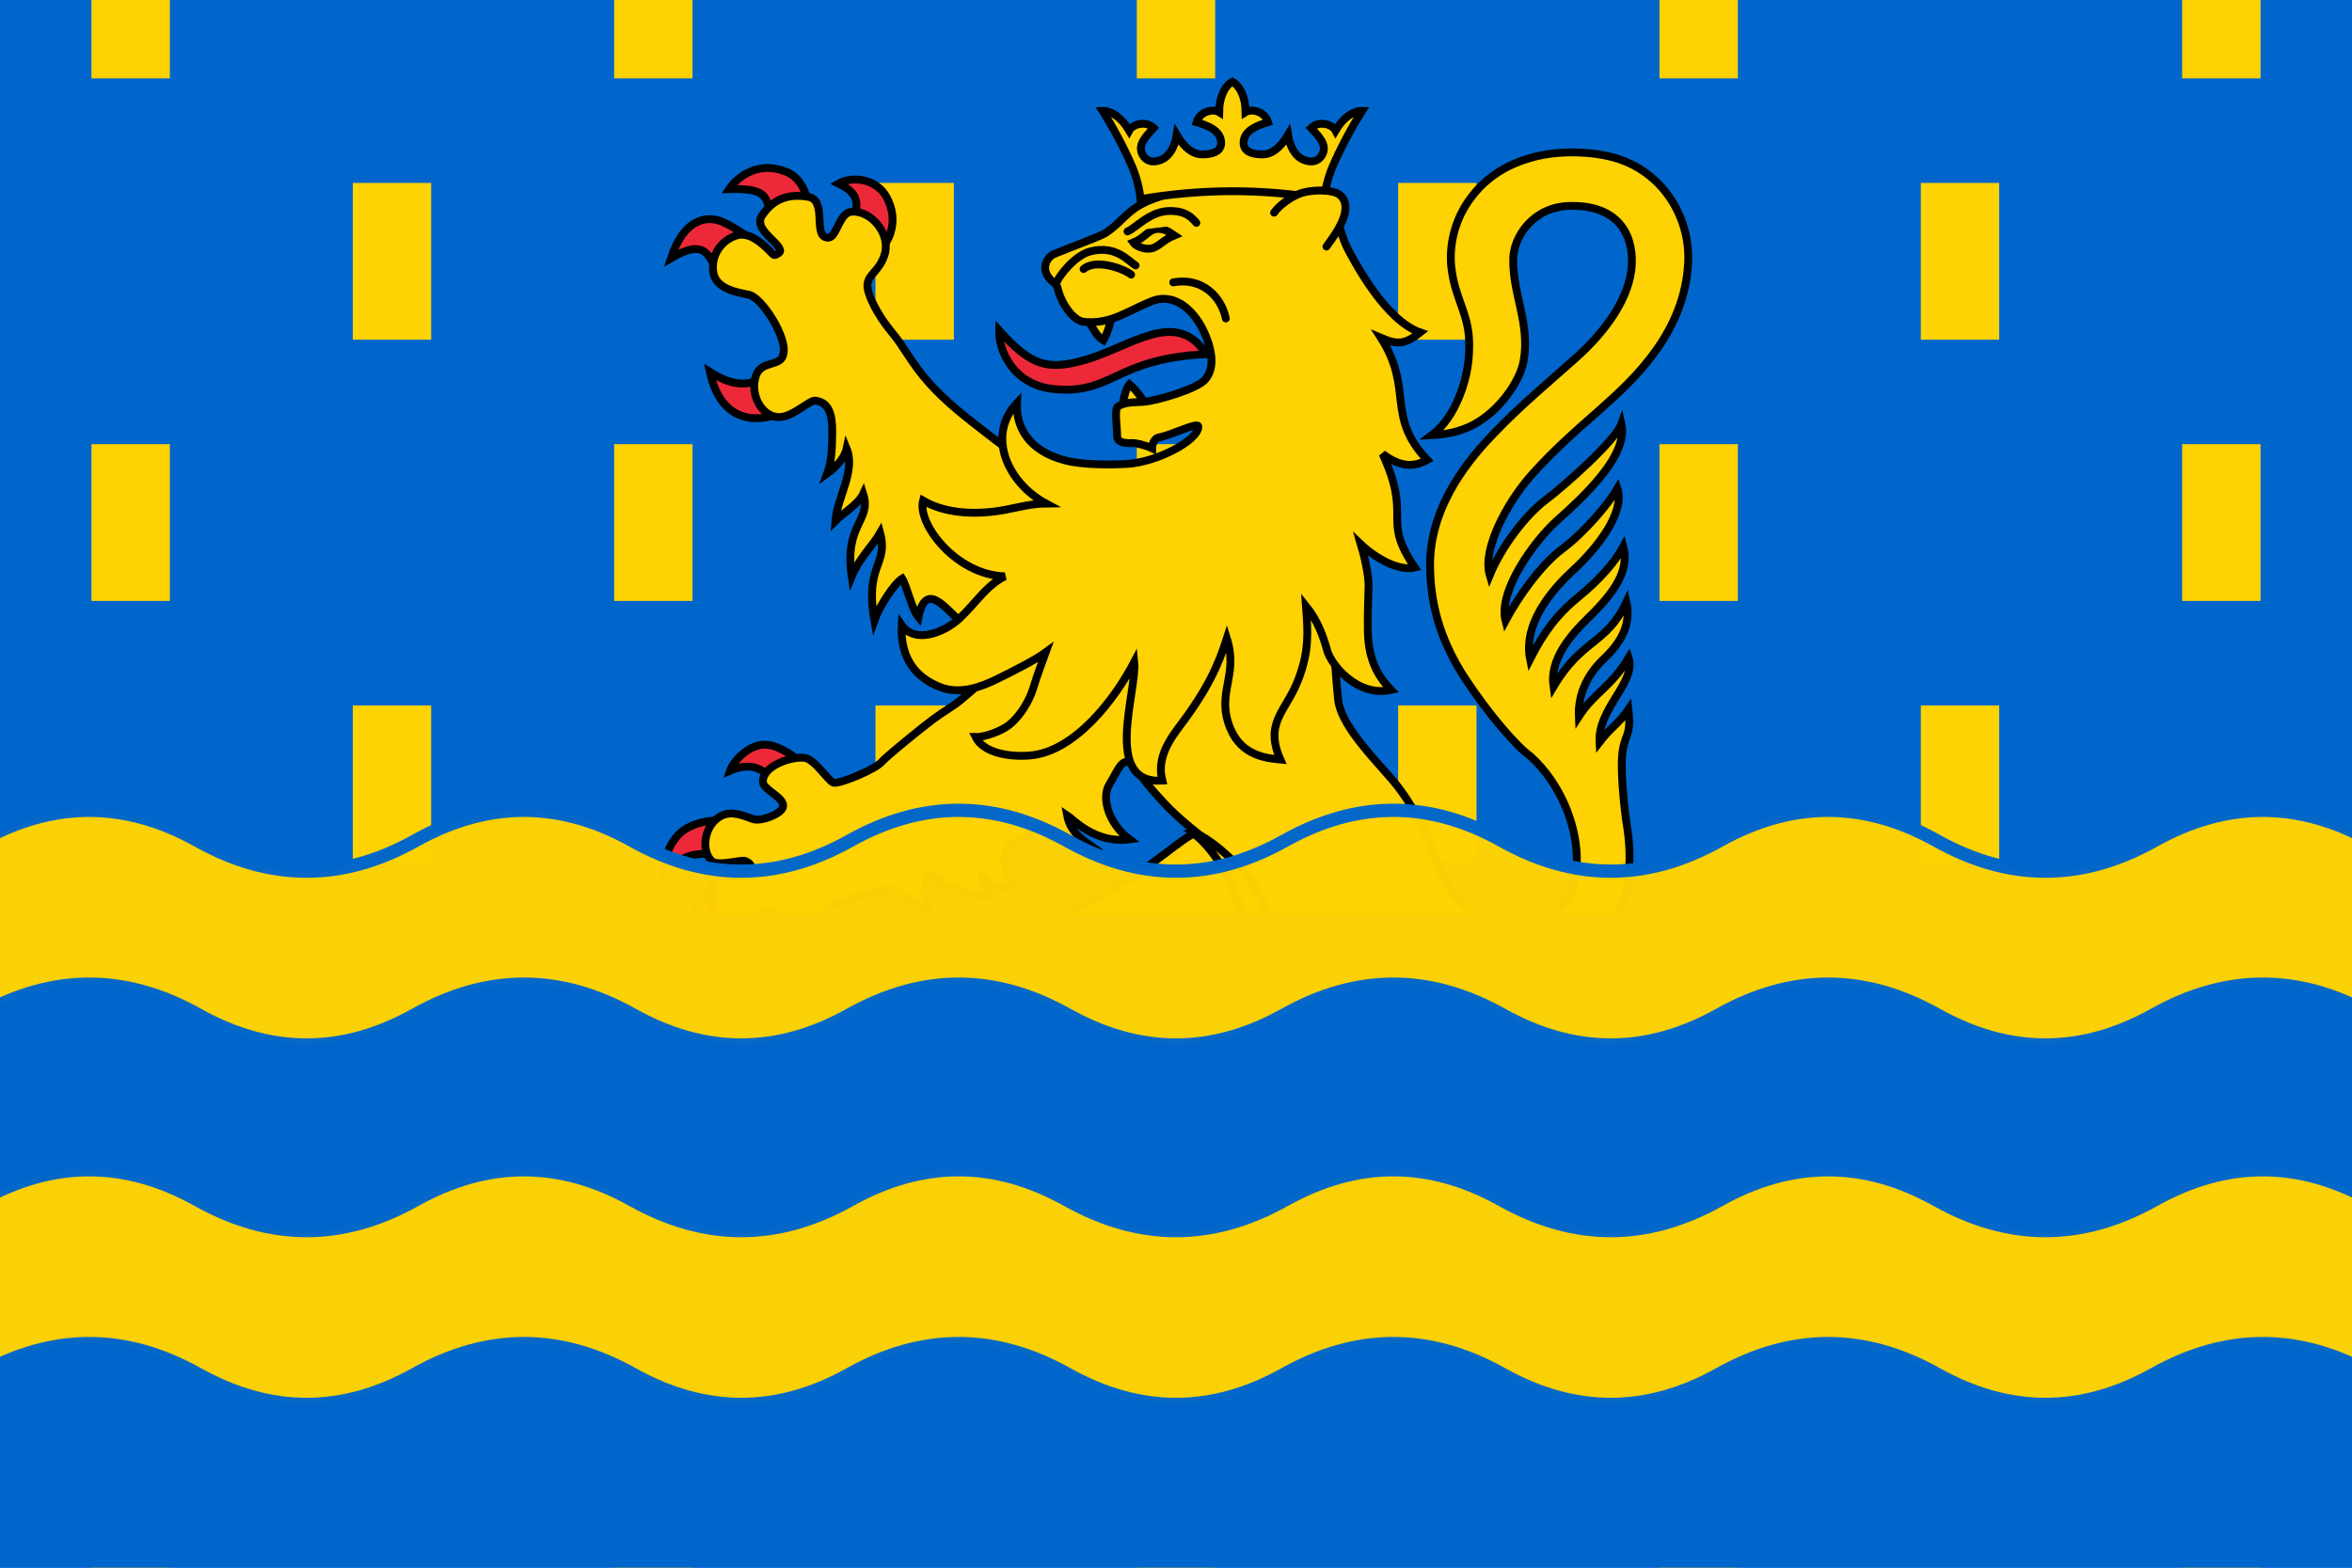 <?xml version="1.0" encoding="UTF-8" standalone="no"?>
<svg
   xmlns:dc="http://purl.org/dc/elements/1.1/"
   xmlns:cc="http://creativecommons.org/ns#"
   xmlns:rdf="http://www.w3.org/1999/02/22-rdf-syntax-ns#"
   xmlns:svg="http://www.w3.org/2000/svg"
   xmlns="http://www.w3.org/2000/svg"
   xml:space="preserve"
   enable-background="new 0 0 900 600"
   viewBox="0 0 900 600"
   height="600px"
   width="900px"
   y="0px"
   x="0px"
   id="Calque_1"
   version="1.1"><defs
     id="defs4209" /><rect
     id="rect4137"
     height="600"
     width="900"
     fill="#0066CC" /><path
     id="path4139"
     d="M35,0v30h30V0H35z M235,0v30h30V0H235z M435,0v30h30V0H435z M635,0v30h30V0H635z M835,0v30h30V0H835z   M135,70v60h30V70H135z M335,70v60h30V70H335z M535,70v60h30V70H535z M735,70v60h30V70H735z M35,170v60h30v-60H35z M235,170v60h30  v-60H235z M435,170v60h30v-60H435z M635,170v60h30v-60H635z M835,170v60h30v-60H835z M135,270v60h30v-60H135z M335,270v60h30v-60  H335z M535,270v60h30v-60H535z M735,270v60h30v-60H735z M35,370v60h30v-60H35z M235,370v60h30v-60H235z M435,370v60h30v-60H435z   M635,370v60h30v-60H635z M835,370v60h30v-60H835z M135,470v60h30v-60H135z M335,470v60h30v-60H335z M535,470v60h30v-60H535z   M735,470v60h30v-60H735z M35,570v30h30v-30H35z M235,570v30h30v-30H235z M435,570v30h30v-30H435z M635,570v30h30v-30H635z M835,570  v30h30v-30H835z"
     fill="#FFD203" /><path
     id="path4141"
     d="M325.7,86.425c4.399-10.067,1.236-13.173-4.809-16.178  c5.334-2.999,14.543-1.835,18.341,5.18c4.991,9.219,0.869,17.102-2.543,20.356L325.7,86.425L325.7,86.425z"
     stroke-width="3"
     stroke="#000000"
     fill="#ED2939" /><path
     id="path4143"
     d="M295.23,86.364c-1.824-9.936,0.156-14.509-16.241-13.987  c1.891-2.855,9.6-11.443,21.804-6.654c7.207,2.828,8.442,11.27,9.108,16.457L295.23,86.364L295.23,86.364z"
     stroke-width="3"
     stroke="#000000"
     fill="#ED2939" /><path
     id="path4145"
     d="M277.17,107.82c-6.239-7.692-5.056-17.972-20.412-9.011  c5.22-15.898,14.471-16.323,19.977-13.775c6.941,3.213,11.904,7.687,11.904,7.687L277.17,107.82L277.17,107.82z"
     stroke-width="3"
     stroke="#000000"
     fill="#ED2939" /><path
     id="path4147"
     d="M305.52,154.73c-14.725,9.105-29.601,7.547-33.871-12.373  c9.675,6.139,17.626,6.46,24.662-2.382L305.52,154.73L305.52,154.73z"
     stroke-width="3"
     stroke="#000000"
     fill="#ED2939" /><path
     id="path4149"
     d="M318.46,165.09c-0.034,5.445-0.096,11.238-1.877,16.073  c3.354-2.459,6.555-5.696,7.381-9.518c3.531,8.544-3.638,18.948-4.289,27.686c2.695-2.72,8.869-6.449,10.636-10.297  c3.32,10.435-7.353,11.363-4.401,31.538c2.762-6.804,8.262-12.028,10.874-16.603c3.317,12.329-5.977,11.963-2.193,33.427  c1.955-5.52,7.664-14.13,10.633-15.951c1.621,2.47,3.764,11.881,6.219,14.76c3.145-15.8,12.37-0.123,17.037,2.063  c21.292-3.818,35.225-17.707,36.841-48.449c0,0-2.104-3.687-7.016-8.078c-5.334-4.767-12.266-9.27-20.082-15.357  c-8.822-6.871-16.072-12.402-22.717-19.817s-9.582-13.784-13.904-18.958c-6.085-7.285-9.849-15.093-9.669-18.539  c0.219-4.216,4.391-4.96,6.525-11.487c2.539-7.767-4.817-17.041-12.511-16.573c-4.386,0.267-5.605,8.27-8.091,9.67  c-0.586,0.33-1.257,0.4-2.08,0.073c-4.312-1.712,0.545-14.258-6.57-15.44c-7.116-1.181-13.03,0.462-17.561,7.126  c-3.643,5.357,6.784,10.221,6.879,13.578c0.021,0.752-1.643,1.684-2.398,1.595c-0.499-0.059-7.43-9.098-13.652-7.652  c-4.849,1.127-10.465,6.161-9.574,13.957c0.771,6.741,9.477,8.034,13.637,8.877c4.932,1,14.737,16.268,13.238,22.591  c-0.76,5.14-8.244,2.387-10.414,8.158c-2.783,7.401,2.359,16.469,9.137,16.085c5.071-0.288,11.051-6.295,13.345-6.295  C317.355,153.821,318.498,159.043,318.46,165.09L318.46,165.09z"
     stroke-width="3"
     stroke="#000000"
     fill="#FFD203" /><path
     id="path4151"
     d="M294.53,297.23c-3.964-3.951-8.562-5.063-15.154-2.252  c1.309-3.847,7.52-10.589,14.166-9.929c5.314,0.528,10.684,4.979,10.684,4.979L294.53,297.23L294.53,297.23z"
     stroke-width="3"
     stroke="#000000"
     fill="#ED2939" /><path
     id="path4153"
     d="M277.87,327.68c-12.34-2.271-17.3-0.116-23.751,6.931  c-0.707-2.019,0.912-12.22,7.525-16.854c6.75-4.729,16.17-3.658,16.17-3.658L277.87,327.68L277.87,327.68z"
     stroke-width="3"
     stroke="#000000"
     fill="#ED2939" /><path
     id="path4155"
     d="M285.93,350.19c-12.46,2.831-13.633,11.989-14.662,18.399  c-2.714-1.347-8.72-8.374-6.163-17.562c2.397-8.615,13.103-12.342,13.103-12.342L285.93,350.19L285.93,350.19z"
     stroke-width="3"
     stroke="#000000"
     fill="#ED2939" /><path
     id="path4157"
     d="M307.53,359c-3.806,8.307-5.233,14.266-0.049,22.625  c-2.885-0.126-13.137-1.793-15.958-9.858c-2.315-6.62,1.04-12.293,2.866-16.059L307.53,359L307.53,359z"
     stroke-width="3"
     stroke="#000000"
     fill="#ED2939" /><path
     id="path4159"
     d="M362.8,513.2c4.48,10.073,0.796,13.511-6.304,16.952  c3.054,1.305,12.255,1.793,16.917-3.404c5.123-5.711,4.138-15.996,3.481-15.996L362.8,513.2L362.8,513.2z"
     stroke-width="3"
     stroke="#000000"
     fill="#ED2939" /><path
     id="path4161"
     d="M340.31,518c-6.715,1.451-13.386,6.029-12.411,16.494  c-2.929-1.264-9.037-7.4-6.378-15.358c2.466-7.381,11.149-11.41,11.149-11.41L340.31,518L340.31,518z"
     stroke-width="3"
     stroke="#000000"
     fill="#ED2939" /><path
     id="path4163"
     d="M327.4,499.25c-7.278-2.629-12.408-6.228-21.342,3.161  c-0.5-2.477-2.528-9.692,6.089-16.07c6.281-4.649,14.093-3.154,16.775-2.462L327.4,499.25L327.4,499.25z"
     stroke-width="3"
     stroke="#000000"
     fill="#ED2939" /><path
     id="path4165"
     d="M333.21,477.58c-5.077-6.786-6.762-11.085-18.072-7.246  c0.34-1.426,5.307-11.494,15.174-11.033c7.058,0.33,11.162,4.682,11.429,6.621C339.672,468.392,336.62,472.658,333.21,477.58  L333.21,477.58z"
     stroke-width="3"
     stroke="#000000"
     fill="#ED2939" /><path
     id="path4167"
     d="M424.24,340.65c-6.544,3.265-18.829,10.599-27.584,14.209  c-18.991,7.83-32.807,23.109-31.441,38.688c0.586,6.686,0.716,11.373-1.481,15.007c-5.388,8.912-18.378,10.399-19.526,10.428  c8.827,5.447,15.46,5.754,23.859,0.079c10.062-6.797,15.558,15.026,22.917,23.449c2.485,2.844-4.78,8.569-13.846,14.172  c-2.95,1.823-7.993,8.251-10.743,10.331c-2.848,2.154-7.577,3.765-9.658,3.365c-2.152-0.413-10.825-5.396-16.328-5.021  c-5.122,0.35-10.776,3.694-10.84,8.095c-0.101,7.021,8.688,6.185,10.354,7.965c1.61,1.722,0.257,4.189-1.503,3.915  c-2.088-0.326-9.661-4.594-12.958-1.927c-2.484,2.01-4.066,5.441-2.937,12.674c0.957,6.131,10.783,4.067,14.395,2.886  c2.94-0.962,3.331,2.131,1.74,3.405c-1.711,1.372-11.71,3.651-11.133,7.835c0.577,4.183,5.584,8.852,11.5,9.793  c4.651,0.739,15.775-9.73,17.391-10.896c1.924-1.388,3.776-2.844,4.615-2.48c5.698,2.464-3.236,7.87,0.979,10.603  c4.479,2.903,9.439,1.293,14.116,0.205c9.609-2.236,0.257-18.274,2.263-19.225c3.441-2.864,10.348-3.375,13.359-5.774  c5.05-4.024,14.841,0.718,21.234-1.304c-2.612-2.982-6.759-7.425-3.034-8.292c2.433-0.566,11.907,4.801,19.156,3.101  c-5.8-3.492-9.64-9.169-7.376-11.475c1.312-1.337,6.416,2.079,9.315,2.499c5.153,0.746,10.209-0.145,17.145-3.672  c-3.91-1.148-9.274-4.371-9.088-6.715c0.285-3.596,5.869-2.285,7.236-10.443c0.862-5.143-3.705-9.027-5.737-11.172  c-9.32-9.835-17.7-38.055,8.71-56.437c14.363-9.997,37.493-7.413,38.82-10.836c10.576-27.286-13.181-53.062-24.037-59.693  C457.475,313.948,445.079,330.252,424.24,340.65L424.24,340.65z"
     stroke-width="3"
     stroke="#000000"
     fill="#FFD203" /><path
     id="path4169"
     d="M419.81,435.71  c4.334,3.426,5.18,8.686,3.156,13.761"
     stroke-linecap="round"
     stroke-width="3"
     stroke="#000000"
     fill="#FCEF3C" /><path
     id="path4171"
     d="M562.58,541.1c-2.393,5.772-1.637,12.24,5.077,17.254  c-2.851,1.432-11.145,1.951-15.865-4.985c-4.389-6.449-1.979-10.672-1.039-13.077L562.58,541.1L562.58,541.1z"
     stroke-width="3"
     stroke="#000000"
     fill="#ED2939" /><path
     id="path4173"
     d="M540.93,539.26c-8.741,4.36-10.974,11.803-9.299,19.638  c-2.005-0.504-9.873-3.415-9.938-14.136c-0.064-10.731,8.146-13.886,8.146-13.886L540.93,539.26L540.93,539.26z"
     stroke-width="3"
     stroke="#000000"
     fill="#ED2939" /><path
     id="path4175"
     d="M529.69,523.7c-8.138-5.447-13.14-4.256-18.423,6.456  c-0.767-1.249-4.375-11.88,2.929-18.531c5.225-4.757,11.724-3.383,13.284-2.201L529.69,523.7L529.69,523.7z"
     stroke-width="3"
     stroke="#000000"
     fill="#ED2939" /><path
     id="path4177"
     d="M538.62,501.72c-7.271-7.145-11.706-6.718-18.236-2.29  c0.397-3.297,4.574-11.51,11.406-12.948c7.507-1.581,14.54,3.73,15.593,4.983C544.086,495.247,540.814,499.003,538.62,501.72  L538.62,501.72z"
     stroke-width="3"
     stroke="#000000"
     fill="#ED2939" /><path
     id="path4179"
     d="M577.11,522.72c0.646-1.336,2.184-3.428,2.592-3.883  c2.2-2.449,3.588-3.818,4.812-5.878c2.062-3.469,2.513-6.778,5.972-8.086c5.444-2.058,14.976-5.926,17.381-10.008  c-5.349,0.233-13.895,0.336-13.989-2.091c-0.077-1.987,1.26-3.561,2.541-4.532c2.184-1.655,17.222-3.812,23.22-9.171  c-5.126-0.024-14.864-1.474-16.209-3.271c-0.402-0.536,1.088-4.419,3.116-4.51c5.737-0.258,17.76-0.608,24.111-11.008  c-11.608,2.238-17.378-1.492-16.925-4.854c1.341-9.938,8.834-11.296-0.661-19.63c-2.668-2.342-13.799-4.213-13.044-10.196  c0.399-3.173,9.413-9.063,13.812-11.639c-2.864-0.242-8.403,0.037-12.53,1.36c-3.482,1.117-7.678,4.253-13.185,3.628  c-3.407-0.387-7.777-4.34-12.025-8.566c-4.657-4.635-8.513-11.124-14.23-22.124c-1.15-2.211-7.294-20.981-5.39-20.684  c19.334,5.411,43.521,11.611,60.606-13.835c6.939-10.336,7.379-25.813,5.521-37.327c-1.326-8.222-2.397-21.253-1.92-27.016  c0.736-8.881,3.697-7.04,2.428-17.844c-3.522,5.239-6.517,6.593-11.055,12.468c-0.718-12.965,14.08-22.814,11.132-32.261  c-6.665,11.208-13.042,13.183-19.05,22.452c-0.381-8.078,3.013-15.837,9.42-21.917c6.729-6.385,10.673-13.191,8.793-21.881  c-7.639,16.363-17.019,13.964-27.92,32.419c-1.568-10.408,6.378-19.605,13.623-26.663c9.772-9.519,15.525-17.988,13.11-26.937  c-3.149,5.889-9.443,12.94-17.012,19.095c-8.202,6.671-13.366,13.515-18.679,23.93c-3.077-15.267,11.591-29.507,16.314-33.838  c9.668-8.866,20.004-22.349,17.126-31.429c-3.366,5.822-12.687,16.844-21.091,23.085c-8.277,6.147-17.062,18.683-21.742,27.477  c-2.874-11.402,10.978-30.502,19.744-38.35c10.393-9.305,27.271-24.882,24.604-36.945c-2.157,6.167-21.207,23.24-29.003,29.102  c-7.725,5.808-16.902,17.91-21.38,28.768c-2.944-9.918,6.544-27.554,15.587-37.891c9.367-10.707,20.641-20.17,27.044-25.876  c12.754-11.366,31.948-29.104,33.295-55.827c0.801-15.883-8.11-32.532-24.732-39.009c-9.748-3.798-23.905-4.05-33.59-1.624  c-9.427,2.362-18.742,6.941-25.798,17.144c-5.646,8.167-7.296,17.66-6.52,25.004c1.296,12.263,6.634,17.629,6.854,29.01  c0.105,5.747-0.472,12.516-3.744,20.624c-2.662,6.594-6.178,11.574-10.578,14.867c5.712-0.283,10.985-1.362,16.004-4.023  c9.691-5.14,17.695-16.332,19.146-24.384c2.567-14.243-4.313-25.795-3.982-39.18c0.209-8.411,7.609-19.63,21.145-20.13  c17.93-0.661,24.768,9.832,24.247,22.226c-0.522,12.435-9.568,25.356-21.406,35.934c-10.171,9.088-20.891,17.937-31.438,28.935  c-8.225,8.578-24.396,26.731-24.364,50.264c0.022,17.439,5.447,31.405,13.7,43.904c8.254,12.499,18.647,24.94,24.878,29.511  c22.013,20.051,24.747,60.742,0.367,62.446c-12.448,0.869-28.066-1.717-34.177-17.063c-4.276-10.736-8.095-21.599-16.205-32.748  c-6.23-8.566-22.621-23.062-23.773-34.708c-1.503-15.094-2.192-31.229-1.454-39.118c2.022-21.616-5.178-41.733-25.76-48.161  c-12.168-3.8-46.345-7.514-65.635,14.933c-9.856,11.469-12.785,26.99-21.229,42.187c-8.442,15.198-8.761,10.436-16.218,17.774  c-7.458,7.337-14.232,13.056-16.384,14.528c-4.303,2.944-5.829,3.549-13.049,9.325s-13.662,11.166-14.855,12.569  c-2.385,2.805-15.39,8.292-18.325,8.03c-1.811-0.161-7.174-8.905-11.048-9.526c-4.855-0.779-16.153,2.915-16.134,9.062  c0.01,3.292,8.933,6.194,7.626,9.919c-0.889,2.535-7.794,5.195-10.903,4.562c-1.777-0.362-6.948-3.198-11.105-1.97  c-7.767,2.296-9.869,13.648-5.125,17.933c2.412,2.178,11.513-0.796,12.91-0.029c1.583,0.869,2.601,1.559,1.808,3.345  c-0.86,1.938-12.224,1.71-13.594,4.24c-4.663,8.614,2.578,20.551,11.357,16.469c2.949-1.371,5.745-3.618,7.705-5.119  c1.739-1.331,3.428,0.243,3.631,1.21c0.463,2.201-7.595,7.578-6.416,10.905c2.268,6.399,16.022,7.74,19.222,2.27  c2.483-4.245,7.5-14.29,8.457-15.661c0.478-0.685,3.781-1.547,8.996-3.394c5.215-1.848,6.595-0.683,10.886-2.97  c5.854-3.121,10.166,6.306,18.029,6.792c-1.716-4.522-2.43-9.159,0.791-12.752c5.354,4.835,16.051,8.3,23.255,8.482  c-1.777-2.327-3.295-4.84-3.515-7.583c4.94,4.373,11.4,5.142,13.81,4.537c-4.999-5.142-7.743-13.707-2.265-17.219  c3.285-2.096,7.427-3.882,10.53-6.41c1.824,3.864,11.541,8.873,20.305,7.635c-4.715-3.365-8.815-5.997-9.971-12.299  c2.038,1.326,10.697,10.995,23.847,9.21c-7.814-5.776-10.965-15.855-7.644-21.119c3.322-5.264,5.354-12.292,9.778-6.276  c4.424,6.016,6.192,8.236,11.288,13.69c5.482,5.868,12.801,11.592,17.582,15.104c5.401,3.969,10.446,8.338,15.061,14.711  c5.912,8.164,8.834,17.496,8.822,28.934c-0.006,5.869,0.563,11.2,1.574,17.092c0.636,3.699,1.749,10.476,1.18,14.34  c-0.887,4.1,1.428,19.088,3.691,23.06c1.284,2.253,1.623,6.127,2.247,9.26c1.495,7.508,0.651,8.17-2.217,14.71  c-1.457,3.323-2.693,13.505,1.075,23.534c3.291-17.476,8.61-14.15,12.41-26.912c1.934-6.491,2.542-12.011,1.546-17.793  c7.336,5.924,16.406,9.824,22.365,14.923c2.257,1.932,12.496,11.078,15.047,12.98c5.223,4.854,4.511,4.001,12.534,9.956  c0.592,1.1,2.215,8.663,2.257,10.622c0.013,0.567,0.438,5.088-1.039,10.326c-1.308,4.636-3.812,9.851-6.473,11.586  c-2.737,1.786-3.686-5.002-6.872-4.373c-4.215,0.831-12.674,7.395-11.423,11.45c1.218,3.945,11.052,2.199,7.467,4.302l-4.585,2.688  c-2.818,1.652-3.852-2.184-9.877-1.101c-7.403,1.332-9.167,10.558-4.982,15.424c2.753,3.203,8.414,0.995,8.414,0.995  c6.311-1.623,8.545,0.602,0.591,2.88c0,0-7.673,2.357-6.555,8.46c0.763,4.163,6.658,8.434,9.794,7.822  c4.162-0.812,8.776-3.576,10.079-5.99c2.442-4.528,4.622-1.898,2.914,1.7c-0.971,2.044-2.622,6.398,0.307,8.512  c3.569,2.574,11.938,0.845,14.498-1.759c3.918-3.986,3.184-10.186,2.157-11.938c6.606-2.222,10.038-6.455,11.909-10.326V522.72z"
     stroke-width="3"
     stroke="#000000"
     fill="#FFD203" /><path
     id="path4181"
     d="M583.34,429.87  c6.534,1.501,8.755,7.311,8.931,13.761"
     stroke-linecap="round"
     stroke-width="3"
     stroke="#000000"
     fill="#FCEF3C" /><path
     id="path4183"
     d="M456.79,318.99c10.397,8.245,18.266,24.91,18.429,35.753  c-8.127,16.975-4.755,26.01,4.507,25.689c7.558-0.256,8.41-8.794,7.435-19.049c-0.871-9.148-2.927-15.632-7.93-23.08  C472.698,328.579,460.024,318.837,456.79,318.99L456.79,318.99z"
     stroke-width="3"
     stroke="#000000"
     fill="#FFD203" /><path
     id="path4185"
     d="M422.2,130.28c-3.247-1.876-6.242-8.651-6.429-10.26l9.547-0.792  C425.581,121.22,424.278,126.729,422.2,130.28L422.2,130.28z"
     stroke-width="3"
     stroke="#000000"
     fill="#FFD203" /><path
     id="path4187"
     d="M432.2,147.1c-2.409,2.874-2.907,10.265-2.532,11.84l9.242-2.521  C438.476,154.458,435.367,149.727,432.2,147.1L432.2,147.1z"
     stroke-width="3"
     stroke="#000000"
     fill="#FFD203" /><path
     id="path4189"
     d="M532.3,264.06c-6.088-6.148-8.736-13.201-8.891-22.643  c-0.09-5.703,0.108-11.8,0.28-17.107c0.123-3.788-1.608-11.551-2.932-15.955c5.628,5.341,14.575,10.351,20.626,8.847  c-13.033-19.131-0.829-18.371-12.321-43.467c5.141,3.813,10.51,5.929,17.084,2.296c-15.978-16.757-5.14-26.991-17.728-46.734  c6.079,2.606,9.085,2.701,15.033-2.055c-13.009-4.507-24.443-25.814-27.414-31.366c-2.769-5.173-3.835-11.086-4.391-13.056  c-2.86-10.141-12.937-16.722-21.037-16.943c-17.717-0.482-25.49,3.468-43.966,8.551c-15.781,4.342-15.229,9.336-23.84,14.906  c-1.471,0.951-12.622,5.1-19.368,7.856c-2.735,1.118-4.176,4.535-3.229,7.017c1.584,4.152,3.902,3.333,4.59,6.326  c1.321,5.75,5.99,12.254,9.951,12.643c10.503,1.031,16.585-4.188,25.96-7.9c9.164-3.629,16.521,4.258,19.85,11.371  c3.604,7.706,4.289,14.605,0.476,18.753c-3.275,3.562-18.316,7.99-23.422,8.389c-3.664,0.286-6.846-0.082-9.813,1.799  c-1.514,0.959-0.278,8.152-0.32,11.149c-0.032,2.34,2.204,3.032,5.83,2.84c1.309-0.069,4.864,0.772,7.556,1.996  c-0.011-1.567,0.938-3.84,2.312-4.091c5.52-1.007,15.45-6.302,15.378-4.146c-0.188,5.422-16.122,13.604-27.247,14.216  c-6.22,0.342-16.818,0.469-23.702-1.328c-14.323-3.739-18.844-13.026-18.454-21.975c-11.868,12.686-3.347,30.719,11.104,38.468  c-5.507,0.073-9.925,1.277-15.001,2.283c-9.994,1.981-22.538,2.128-32.039-3.393c-2.318,8.857,12.677,28.477,31.284,28.973  c-7.013,3.527-10.602,9.633-17.041,15.851c-5.651,5.456-17.165,10.289-22.408,2.854c-0.605,12.775,5.463,20.193,15,23.792  c7.667,2.893,15.945-0.467,21.253-3.064c6.517-3.189,14.776-7.364,18.849-10.353c-1.505,4.167-3.073,8.179-4.757,13.669  c-1.61,5.253-5.196,10.854-9.079,14.006c-2.855,2.317-9.185,4.813-12.996,4.734c2.824,5.725,11.9,7.776,20.691,7.081  c17.419-1.376,32.791-21.913,40.016-35.76c1.12,11.334-12.29,46.774,10.753,45.397c-1.732-6.892,0.624-12.928,6.425-20.58  c10.941-14.431,14.903-23.444,18.266-33.867c4.569,14.57-4.301,20.784,1.309,34.43c4.254,10.351,13.574,11.416,19.169,11.94  c-6.346-14.357,2.334-18.524,6.925-30.768c3.962-10.564,3.708-17.101,2.865-28.031c4.448,5.465,6.716,11.938,8.093,17.013  C509.309,254.382,519.416,266.913,532.3,264.06L532.3,264.06z"
     stroke-width="3"
     stroke="#000000"
     fill="#FFD203" /><path
     id="path4191"
     d="M404.46,107.81  c0.765-2.036,6.619-9.978,12.711-11.577c10.049-2.637,14.984,4.103,17.385,5.353"
     stroke-linecap="round"
     stroke-width="3"
     stroke="#000000"
     fill="#FFD203" /><path
     id="path4193"
     d="M414.64,102.96  c4.584-4.019,15.321-0.187,18.187,2.147"
     stroke-linecap="round"
     stroke-width="3"
     stroke="#000000"
     fill="#FFD203" /><path
     id="path4195"
     d="M448.94,108.07  c11.194-2.074,18.432,5.647,20.131,13.814"
     stroke-linecap="round"
     stroke-width="3"
     stroke="#000000"
     fill="#FFD203" /><path
     id="path4197"
     d="M449.32,90.101c-4.58,1.907-6.046,4.587-9.019,5.035  c-2.49,0.375-5.684-0.903-6.654-2.283c4.104-1.635,5.738-4.735,8.705-5.167C445.508,87.229,447.52,88.918,449.32,90.101z"
     stroke-width="3"
     stroke="#000000"
     fill="#FFD203" /><path
     id="path4199"
     d="M431.44,88.579  c3.409-1.469,8.689-7.815,16.183-7.837c6.266-0.019,8.439,2.566,10.173,4.551"
     stroke-linecap="round"
     stroke-width="3"
     stroke="#000000"
     fill="#FFD203" /><path
     id="path4201"
     d="M436.41,76.206  c23.438-4.007,46.875-4.059,70.312,0c0.289-3.7,1.562-8.693,3.342-12.776c3.105-7.124,7.099-14.61,11.171-21  c-3.106-0.131-7.189,2.41-10.189,7.524c-1.2-2.286-6.173-4.005-9.368-0.961c2.697,2.936,6.692,6.542,4.008,10.654  c-1.923,2.945-5.523,2.437-7.942,0.955c-2.17-1.329-4.178-4.398-4.888-8.946c-2.96,5.033-6.342,7.352-9.39,7.429  c-5.091,0.129-7.61-1.573-7.611-4.372c-0.002-4.911,5.564-6.755,9.368-7.949c-1.245-4.234-6.411-5.232-8.594-3.853  c-0.041-5.929-2.307-10.171-5.062-11.61c-2.755,1.44-5.021,5.682-5.062,11.61c-2.183-1.379-7.35-0.382-8.594,3.853  c3.803,1.194,9.37,3.038,9.368,7.949c-0.001,2.798-2.521,4.5-7.611,4.372c-3.049-0.077-6.43-2.396-9.39-7.429  c-0.71,4.548-2.718,7.617-4.889,8.946c-2.419,1.482-6.02,1.99-7.941-0.955c-2.686-4.113,1.311-7.719,4.007-10.654  c-3.194-3.044-8.168-1.325-9.368,0.961c-3-5.114-7.083-7.655-10.188-7.524c4.072,6.39,8.065,13.876,11.171,21  C434.85,67.513,436.121,72.506,436.41,76.206L436.41,76.206z"
     stroke-linecap="round"
     stroke-width="3"
     stroke="#000000"
     fill="#FFD203" /><path
     id="path4203"
     d="M487.52,81.409  c1.894-2.741,6.27-5.935,9.671-7.242c4.687-1.8,13.145-1.719,15.607,0.524c5.716,5.207-2.011,15.217-5.228,19.676"
     stroke-linecap="round"
     stroke-width="3"
     stroke="#000000"
     fill="#FFD203" /><path
     id="path4205"
     d="M461.576,135.542c-34.992,1.773-35.462,15.264-57.731,13.429  c-16.487-1.358-21.824-15.44-21.515-22.497c12.345,13.807,18.722,15.208,32.508,11.375  C432.712,132.882,450.02,117.598,461.576,135.542z"
     stroke-width="3"
     stroke="#000000"
     fill="#ED2939" /><rect
     style="color:#000000;clip-rule:nonzero;display:inline;overflow:visible;visibility:visible;opacity:0.91;isolation:auto;mix-blend-mode:normal;color-interpolation:sRGB;color-interpolation-filters:linearRGB;solid-color:#000000;solid-opacity:1;fill:#000000;fill-opacity:0;fill-rule:nonzero;stroke:none;stroke-width:15;stroke-linecap:butt;stroke-linejoin:miter;stroke-miterlimit:4;stroke-dasharray:none;stroke-dashoffset:0;stroke-opacity:1;color-rendering:auto;image-rendering:auto;shape-rendering:auto;text-rendering:auto;enable-background:accumulate"
     id="rect4358"
     width="400.129"
     height="401.4"
     x="57.062"
     y="-146.607" /><rect
     y="350"
     x="0"
     height="250"
     width="900"
     id="rect4886"
     style="color:#000000;clip-rule:nonzero;display:inline;overflow:visible;visibility:visible;opacity:1;isolation:auto;mix-blend-mode:normal;color-interpolation:sRGB;color-interpolation-filters:linearRGB;solid-color:#000000;solid-opacity:1;fill:#0066cc;fill-opacity:1;fill-rule:nonzero;stroke:none;stroke-width:1;stroke-linecap:butt;stroke-linejoin:miter;stroke-miterlimit:4;stroke-dasharray:none;stroke-dashoffset:0;stroke-opacity:1;color-rendering:auto;image-rendering:auto;shape-rendering:auto;text-rendering:auto;enable-background:accumulate" /><path
     d="m -7.459,321.776 q 41.587,-23.289 83.174,0 41.587,23.289 83.174,0 41.587,-23.289 83.174,0 41.587,23.289 83.174,0 41.587,-23.289 83.174,0 41.587,23.289 83.174,0 41.587,-23.289 83.174,0 41.587,23.289 83.174,0 41.587,-23.289 83.174,0 41.587,23.289 83.174,0 41.587,-23.289 83.174,0 l 0,66.539 q -41.587,-23.289 -83.174,0 -41.587,23.289 -83.174,0 -41.587,-23.289 -83.174,0 -41.587,23.289 -83.174,0 -41.587,-23.289 -83.174,0 -41.587,23.289 -83.174,0 -41.587,-23.289 -83.174,0 -41.587,23.289 -83.174,0 -41.587,-23.289 -83.174,0 -41.587,23.289 -83.174,0 -41.587,-23.289 -83.174,0 z"
     id="w"
     style="opacity:0.98;fill:#ffd203;fill-opacity:1;stroke:#0066cc;stroke-width:5.083;stroke-miterlimit:4;stroke-dasharray:none;stroke-opacity:1" /><path
     d="m -7.459,459.334 q 41.587,-23.289 83.174,0 41.587,23.289 83.174,0 41.587,-23.289 83.174,0 41.587,23.289 83.174,0 41.587,-23.289 83.174,0 41.587,23.289 83.174,0 41.587,-23.289 83.174,0 41.587,23.289 83.174,0 41.587,-23.289 83.174,0 41.587,23.289 83.174,0 41.587,-23.289 83.174,0 l 0,66.539 q -41.587,-23.289 -83.174,0 -41.587,23.289 -83.174,0 -41.587,-23.289 -83.174,0 -41.587,23.289 -83.174,0 -41.587,-23.289 -83.174,0 -41.587,23.289 -83.174,0 -41.587,-23.289 -83.174,0 -41.587,23.289 -83.174,0 -41.587,-23.289 -83.174,0 -41.587,23.289 -83.174,0 -41.587,-23.289 -83.174,0 z"
     id="w-1"
     style="opacity:0.98;fill:#ffd203;fill-opacity:1;stroke:#0066cc;stroke-width:5.083;stroke-miterlimit:4;stroke-dasharray:none;stroke-opacity:1" /></svg>